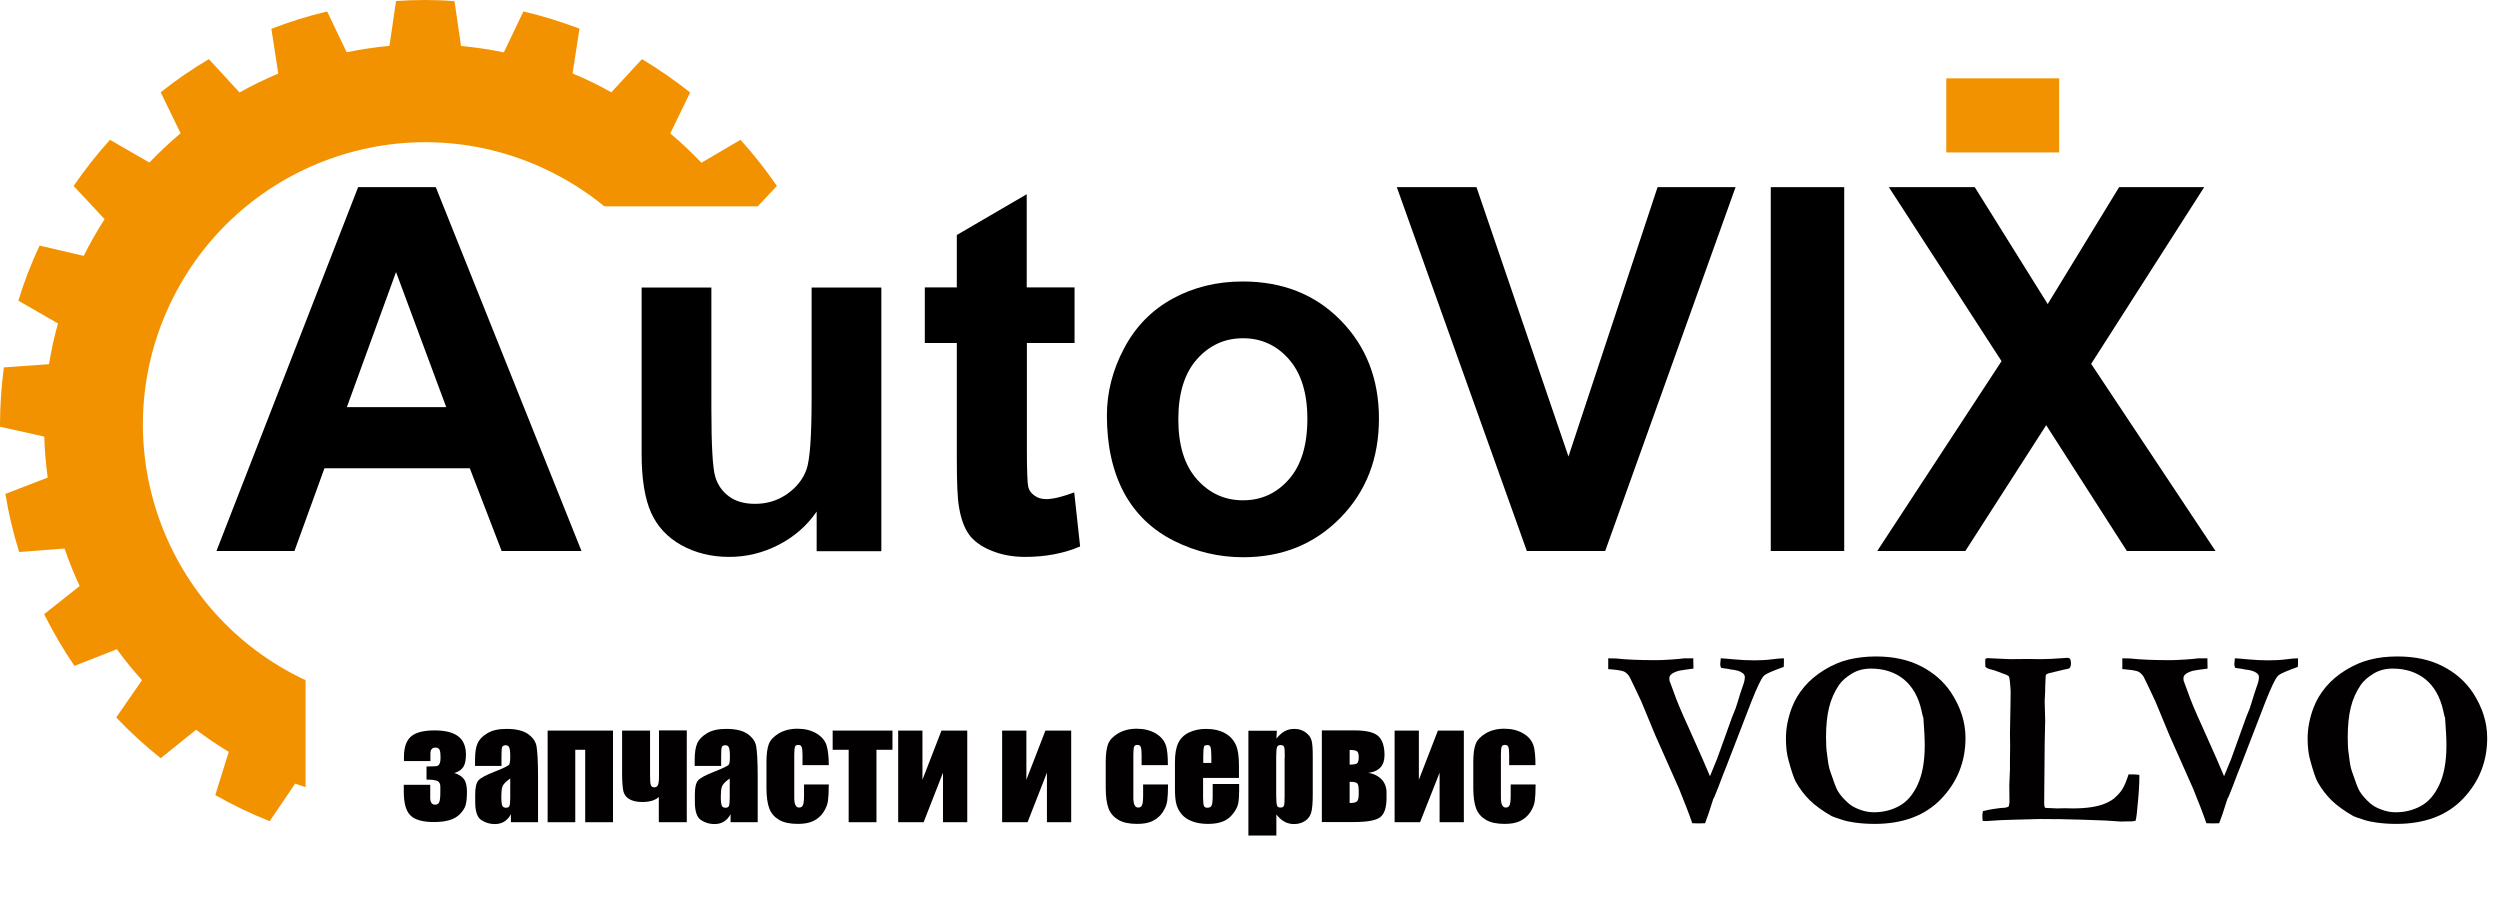 <?xml version="1.0" encoding="utf-8"?>
<!-- Generator: Adobe Illustrator 25.2.3, SVG Export Plug-In . SVG Version: 6.00 Build 0)  -->
<svg version="1.1" id="Layer_1" xmlns="http://www.w3.org/2000/svg" xmlns:xlink="http://www.w3.org/1999/xlink" x="0px" y="0px"
	 viewBox="0 0 1484.1 544.6" style="enable-background:new 0 0 1484.1 544.6;" xml:space="preserve">
<style type="text/css">
	.st0{fill:#F39200;}
	.st1{enable-background:new    ;}
	.st2{fill:#020000;}
</style>
<path class="st0" d="M181.4,403.8c-83.8-39.2-120-139-80.7-222.8s139-120,222.8-80.7c12.6,5.9,24.5,13.4,35.3,22.2h91l11.4-12.1
	c-6.6-9.6-13.8-18.8-21.6-27.4l-23.2,13.6c-5.8-6.1-12-11.9-18.5-17.4l11.8-24.3c-9.1-7.2-18.6-13.8-28.6-19.8l-18.2,19.7
	c-7.4-4.2-15.1-7.9-23-11.2l4.1-26.6C333,12.9,322,9.4,310.7,6.8l-11.6,24.3c-8.4-1.8-16.9-3-25.4-3.8l-3.9-26.6
	C264,0.2,258.3,0,252.4,0c-5.8,0-11.6,0.2-17.3,0.6l-3.9,26.6c-8.5,0.8-17,2.1-25.4,3.8L194.2,6.8c-11.3,2.7-22.3,6.1-33.1,10.3
	l4.1,26.6c-7.9,3.3-15.6,7-23,11.2l-18.2-19.8c-10,5.9-19.6,12.5-28.6,19.7l11.8,24.3c-6.5,5.5-12.7,11.3-18.5,17.4L65.3,83
	c-7.8,8.6-15,17.8-21.6,27.4l18.4,19.7c-4.5,7-8.7,14.3-12.4,21.8l-26.2-6.1c-5,10.6-9.2,21.5-12.6,32.7L34.4,192
	c-2.2,8-4,16-5.3,24.2l-26.8,1.9C0.8,229.5,0,240.9,0,252.4c0,0.3,0,0.6,0,0.9l26.3,5.9c0.2,8.1,0.9,16.2,2,24.3l-25.1,9.7
	c1.9,11.7,4.6,23.2,8.2,34.5l26.9-2.1c2.6,7.6,5.6,15,9,22.3l-21.1,16.7c5.3,10.6,11.3,20.9,18,30.7l25.2-9.9
	c4.6,6.4,9.6,12.5,14.9,18.4L69,425.9c8.2,8.7,17,16.7,26.4,24.2l21-16.9c6.2,4.7,12.7,9.1,19.4,13.1l-8,25.7
	c10.4,5.9,21.2,11.1,32.3,15.5l15.1-22.3c2,0.7,4.1,1.4,6.2,2.1L181.4,403.8z"/>
<g class="st1">
	<path d="M345.2,327.1h-47.4l-18.9-49.1h-86.3l-17.8,49.1h-46.3l84.1-216h46.1L345.2,327.1z M264.9,241.7l-29.8-80.2l-29.2,80.2
		H264.9z"/>
</g>
<g class="st1">
	<path d="M484.8,327.1v-23.4c-5.7,8.3-13.2,14.9-22.5,19.7c-9.3,4.8-19.1,7.2-29.4,7.2c-10.5,0-19.9-2.3-28.3-6.9
		c-8.3-4.6-14.4-11.1-18.1-19.4c-3.7-8.3-5.6-19.9-5.6-34.6v-99h41.4v71.9c0,22,0.8,35.5,2.3,40.4c1.5,5,4.3,8.9,8.3,11.8
		c4,2.9,9.1,4.3,15.3,4.3c7.1,0,13.4-1.9,19-5.8c5.6-3.9,9.4-8.7,11.5-14.4c2.1-5.7,3.1-19.8,3.1-42.2v-66h41.4v156.5H484.8z"/>
	<path d="M637.9,170.6v33h-28.3v63.1c0,12.8,0.3,20.2,0.8,22.3c0.5,2.1,1.8,3.9,3.7,5.2c1.9,1.4,4.2,2.1,7,2.1c3.8,0,9.4-1.3,16.6-4
		l3.5,32.1c-9.6,4.1-20.5,6.2-32.7,6.2c-7.5,0-14.2-1.3-20.2-3.8c-6-2.5-10.4-5.7-13.2-9.7s-4.7-9.4-5.8-16.1
		c-0.9-4.8-1.3-14.5-1.3-29.2v-68.2h-19v-33h19v-31.1l41.5-24.2v55.3H637.9z"/>
	<path d="M657.1,246.7c0-13.8,3.4-27.1,10.2-39.9c6.8-12.9,16.4-22.7,28.8-29.5c12.4-6.8,26.3-10.2,41.6-10.2
		c23.7,0,43.1,7.7,58.2,23.1c15.1,15.4,22.7,34.8,22.7,58.3c0,23.7-7.6,43.3-22.9,58.9c-15.3,15.6-34.5,23.4-57.7,23.4
		c-14.3,0-28-3.2-41-9.7c-13-6.5-22.9-16-29.7-28.5C660.5,279.9,657.1,264.6,657.1,246.7z M699.5,248.9c0,15.5,3.7,27.4,11.1,35.7
		c7.4,8.3,16.5,12.4,27.3,12.4c10.8,0,19.9-4.1,27.2-12.4c7.3-8.3,11-20.2,11-36c0-15.3-3.7-27.1-11-35.4
		c-7.3-8.3-16.4-12.4-27.2-12.4c-10.8,0-19.9,4.1-27.3,12.4C703.2,221.5,699.5,233.4,699.5,248.9z"/>
	<path d="M906.4,327.1l-77.2-216h47.3L931.1,271L984,111.1h46.3l-77.4,216H906.4z"/>
	<path d="M1051.2,327.1v-216h43.6v216H1051.2z"/>
	<path d="M1114.4,327.1l73.8-112.7l-66.9-103.3h51l43.3,69.4l42.4-69.4h50.5L1241.4,216l73.8,111.1h-52.6l-47.9-74.7l-48,74.7
		H1114.4z"/>
</g>
<g class="st1">
	<path class="st2" d="M269.7,458.9c2.6,0.8,4.5,2,5.7,3.6s1.8,4.1,1.8,7.4c0,3.7-0.3,6.4-0.8,8.1c-0.5,1.7-1.6,3.4-3.2,5.1
		c-1.6,1.7-3.7,3-6.5,3.8c-2.7,0.8-5.8,1.1-9.1,1.1c-6.6,0-11.3-1.3-13.9-3.9c-2.7-2.6-4-7.3-4-14.2v-4h15.7v7.7
		c0,2.7,1,4.1,2.9,4.1c1,0,1.8-0.4,2.3-1.2s0.8-2.8,0.8-6.1v-3.4c0-1.6-0.5-2.7-1.6-3.3s-3.3-0.9-6.6-0.9v-7.8h1.3
		c2.3,0,3.8-0.1,4.6-0.2c0.7-0.1,1.3-0.5,1.7-1.2s0.7-1.8,0.7-3.4v-1.1c0-2.3-0.3-3.8-0.8-4.4c-0.5-0.6-1.2-0.9-2.2-0.9
		c-2,0-3,1.2-3,3.6v4.4h-15.7v-2.4c0-5.7,1.4-9.8,4.2-12.2c2.8-2.4,7.5-3.6,14-3.6c6.3,0,11,1.2,14,3.5s4.6,5.9,4.6,10.8
		c0,3.3-0.5,5.7-1.5,7.3S272.4,458.1,269.7,458.9z"/>
	<path class="st2" d="M297.6,454.7H282v-3.7c0-4.2,0.5-7.5,1.5-9.7c1-2.3,2.9-4.3,5.8-6c2.9-1.8,6.7-2.6,11.4-2.6
		c5.6,0,9.8,1,12.7,3c2.8,2,4.6,4.4,5.1,7.3s0.9,8.8,0.9,17.8v27.3h-16.1v-4.8c-1,1.9-2.3,3.4-3.9,4.4c-1.6,1-3.5,1.5-5.7,1.5
		c-2.9,0-5.6-0.8-8-2.4s-3.6-5.2-3.6-10.7v-4.5c0-4.1,0.6-6.8,1.9-8.3c1.3-1.5,4.5-3.2,9.6-5.2c5.4-2.1,8.4-3.6,8.7-4.3
		c0.4-0.7,0.6-2.2,0.6-4.5c0-2.8-0.2-4.7-0.6-5.6c-0.4-0.9-1.1-1.3-2.1-1.3c-1.1,0-1.8,0.4-2.1,1.1c-0.3,0.7-0.4,2.6-0.4,5.6V454.7z
		 M302.8,462.2c-2.7,1.9-4.2,3.6-4.6,4.9c-0.4,1.3-0.6,3.2-0.6,5.7c0,2.8,0.2,4.6,0.6,5.5s1.1,1.2,2.2,1.2c1,0,1.7-0.3,2-1
		c0.3-0.6,0.5-2.3,0.5-5.1V462.2z"/>
	<path class="st2" d="M325.1,488.1v-54.4h38.8v54.4h-16.5v-43h-5.9v43H325.1z"/>
	<path class="st2" d="M407.6,488.1h-16.5v-15c-2.1,2-5.4,3-9.9,3c-3.1,0-5.7-0.6-7.6-1.7c-1.9-1.1-3.1-2.7-3.6-4.9
		c-0.4-2.1-0.7-5.6-0.7-10.3v-25.5h16.6V460c0,2.9,0.1,4.9,0.4,5.9c0.3,1,1,1.5,2.2,1.5c1,0,1.7-0.5,2.1-1.4
		c0.4-0.9,0.6-2.7,0.6-5.5v-26.9h16.5V488.1z"/>
	<path class="st2" d="M427.9,454.7h-15.5v-3.7c0-4.2,0.5-7.5,1.5-9.7c1-2.3,2.9-4.3,5.8-6c2.9-1.8,6.7-2.6,11.4-2.6
		c5.6,0,9.8,1,12.7,3c2.8,2,4.6,4.4,5.1,7.3s0.9,8.8,0.9,17.8v27.3h-16.1v-4.8c-1,1.9-2.3,3.4-3.9,4.4c-1.6,1-3.5,1.5-5.7,1.5
		c-2.9,0-5.6-0.8-8-2.4s-3.6-5.2-3.6-10.7v-4.5c0-4.1,0.6-6.8,1.9-8.3c1.3-1.5,4.5-3.2,9.6-5.2c5.4-2.1,8.4-3.6,8.7-4.3
		c0.4-0.7,0.6-2.2,0.6-4.5c0-2.8-0.2-4.7-0.6-5.6c-0.4-0.9-1.1-1.3-2.1-1.3c-1.1,0-1.8,0.4-2.1,1.1c-0.3,0.7-0.4,2.6-0.4,5.6V454.7z
		 M433.1,462.2c-2.7,1.9-4.2,3.6-4.6,4.9c-0.4,1.3-0.6,3.2-0.6,5.7c0,2.8,0.2,4.6,0.6,5.5s1.1,1.2,2.2,1.2c1,0,1.7-0.3,2-1
		c0.3-0.6,0.5-2.3,0.5-5.1V462.2z"/>
	<path class="st2" d="M492,454.2h-15.6v-6.3c0-2.2-0.2-3.7-0.5-4.5c-0.4-0.8-1-1.2-2-1.2c-1,0-1.6,0.3-1.9,1s-0.5,2.2-0.5,4.6v25.7
		c0,1.9,0.2,3.4,0.7,4.4s1.2,1.5,2.2,1.5c1.1,0,1.9-0.5,2.3-1.5c0.4-1,0.6-2.9,0.6-5.7v-6.5H492c0,4.3-0.2,7.6-0.5,9.8
		s-1.2,4.4-2.7,6.7c-1.5,2.3-3.6,4-6,5.2c-2.5,1.2-5.6,1.7-9.2,1.7c-4.7,0-8.4-0.8-11.1-2.4c-2.7-1.6-4.7-3.8-5.8-6.7
		c-1.1-2.9-1.7-7-1.7-12.3v-15.5c0-4.6,0.5-8.1,1.4-10.5c0.9-2.4,2.9-4.5,5.9-6.3s6.7-2.8,11.1-2.8c4.3,0,8,0.9,11.1,2.7
		c3.1,1.8,5.1,4.1,6.1,6.9C491.5,445.1,492,449.1,492,454.2z"/>
	<path class="st2" d="M529.8,433.7v11.4h-9.5v43h-16.5v-43h-9.5v-11.4H529.8z"/>
	<path class="st2" d="M574.2,488.1h-14.4v-29.4l-11.5,29.4h-15.1v-54.4h14.4v29.2l11.3-29.2h15.3V488.1z"/>
	<path class="st2" d="M635.9,488.1h-14.4v-29.4L610,488.1h-15.1v-54.4h14.4v29.2l11.3-29.2h15.3V488.1z"/>
	<path class="st2" d="M693.3,454.2h-15.6v-6.3c0-2.2-0.2-3.7-0.5-4.5s-1-1.2-2-1.2s-1.6,0.3-1.9,1s-0.5,2.2-0.5,4.6v25.7
		c0,1.9,0.2,3.4,0.7,4.4s1.2,1.5,2.2,1.5c1.1,0,1.9-0.5,2.3-1.5s0.6-2.9,0.6-5.7v-6.5h14.8c0,4.3-0.2,7.6-0.5,9.8s-1.2,4.4-2.7,6.7
		s-3.6,4-6,5.2s-5.6,1.7-9.2,1.7c-4.7,0-8.4-0.8-11.1-2.4s-4.7-3.8-5.8-6.7s-1.7-7-1.7-12.3v-15.5c0-4.6,0.5-8.1,1.4-10.5
		s2.9-4.5,5.9-6.3s6.7-2.8,11.1-2.8c4.3,0,8,0.9,11.1,2.7s5.1,4.1,6.1,6.9S693.3,449.1,693.3,454.2z"/>
	<path class="st2" d="M735.7,461.8h-21.5v11.8c0,2.5,0.2,4,0.5,4.8s1,1.1,2.1,1.1c1.3,0,2.1-0.5,2.5-1.4s0.6-2.8,0.6-5.5v-7.2h15.7
		v4c0,3.4-0.2,5.9-0.6,7.8s-1.4,3.7-3,5.8s-3.5,3.6-5.9,4.6s-5.4,1.5-9,1.5c-3.5,0-6.6-0.5-9.3-1.5s-4.8-2.4-6.3-4.2
		s-2.5-3.7-3.1-5.8s-0.9-5.2-0.9-9.2v-15.9c0-4.8,0.6-8.5,1.9-11.3s3.4-4.9,6.3-6.3s6.3-2.2,10.1-2.2c4.6,0,8.5,0.9,11.5,2.6
		s5.1,4.1,6.4,7s1.8,7,1.8,12.3V461.8z M719.1,453v-4c0-2.8-0.2-4.6-0.5-5.5s-0.9-1.2-1.8-1.2c-1.1,0-1.9,0.3-2.1,1
		s-0.4,2.6-0.4,5.6v4H719.1z"/>
	<path class="st2" d="M758,433.7l-0.3,4.8c1.5-1.9,3.1-3.4,4.9-4.4c1.8-1,3.7-1.4,5.8-1.4c2.6,0,4.8,0.7,6.7,2.1s3,3,3.5,4.8
		s0.7,4.9,0.7,9.2v22.9c0,4.9-0.3,8.5-0.9,10.6s-1.8,3.8-3.6,5s-4,1.9-6.6,1.9c-2.1,0-4-0.5-5.7-1.4c-1.8-1-3.3-2.4-4.8-4.3v12.5
		h-16.6v-62.2H758z M762.7,449.5c0-3.4-0.1-5.4-0.4-6.1s-0.9-1.1-2.1-1.1c-1.1,0-1.8,0.4-2.1,1.2s-0.5,2.8-0.5,5.9v22.6
		c0,3.3,0.2,5.3,0.5,6.2s1,1.2,2.1,1.2c1.1,0,1.7-0.4,2-1.1s0.4-2.6,0.4-5.5V449.5z"/>
	<path class="st2" d="M823.1,473.7c0,5.6-1.2,9.3-3.6,11.3s-7.7,3-15.8,3h-19v-54.4h19.6c6.7,0,11.3,1.1,13.8,3.3s3.8,6,3.8,11.4
		c0,6.2-3.2,9.7-9.6,10.5c3.3,0.5,6,1.9,7.9,3.9s2.9,4.7,2.9,7.8V473.7z M801.2,453.9c2.5,0,4.1-0.3,4.6-0.9s0.8-1.9,0.8-3.7
		c0-1.6-0.3-2.6-0.9-3.2s-2.1-0.9-4.5-0.9V453.9z M806.6,471.2v-1.8c0-2.4-0.3-3.8-0.9-4.4s-2.1-0.9-4.5-0.9v12.6
		c2.2,0,3.7-0.3,4.4-1S806.6,473.5,806.6,471.2z"/>
	<path class="st2" d="M869,488.1h-14.4v-29.4L843,488.1h-15.1v-54.4h14.4v29.2l11.3-29.2H869V488.1z"/>
	<path class="st2" d="M911.5,454.2h-15.6v-6.3c0-2.2-0.2-3.7-0.5-4.5s-1-1.2-2-1.2s-1.6,0.3-1.9,1s-0.5,2.2-0.5,4.6v25.7
		c0,1.9,0.2,3.4,0.7,4.4s1.2,1.5,2.2,1.5c1.1,0,1.9-0.5,2.3-1.5s0.6-2.9,0.6-5.7v-6.5h14.8c0,4.3-0.2,7.6-0.5,9.8s-1.2,4.4-2.7,6.7
		s-3.6,4-6,5.2s-5.6,1.7-9.2,1.7c-4.7,0-8.4-0.8-11.1-2.4s-4.7-3.8-5.8-6.7s-1.7-7-1.7-12.3v-15.5c0-4.6,0.5-8.1,1.4-10.5
		s2.9-4.5,5.9-6.3s6.7-2.8,11.1-2.8c4.3,0,8,0.9,11.1,2.7s5.1,4.1,6.1,6.9S911.5,449.1,911.5,454.2z"/>
</g>
<g class="st1">
	<path class="st2" d="M954.7,397.2v-6.4c2.6,0,4.1,0.1,4.7,0.1c6.1,0.7,14.1,1,24,1c1.5,0,4.5-0.1,9.1-0.4c3.3-0.2,5.7-0.5,7.3-0.7
		h5.4c0.1,3.6,0.1,5.6,0.1,6.1c-4.9,0.6-7.8,1.1-8.7,1.3c-2.2,0.6-3.8,1.4-4.8,2.4c-0.5,0.5-0.8,1.2-0.8,1.9c0,0.5,0,1.1,0.1,1.6
		l2.4,6.5c1.7,5,4.6,11.9,8.6,20.6l8.5,19.1c1.6,3.7,3.1,7.2,4.5,10.5l4.3-10.5l8.8-24.5l2.1-5.2c0.2-0.7,0.6-1.8,1-3.1
		c1.3-4.4,2.4-7.7,3.2-10c0.9-2.3,1.3-4.1,1.3-5.6c0-0.9-0.5-1.8-1.4-2.4c-1.4-1.1-3.8-1.8-7.1-2.1c-0.7-0.2-1.6-0.4-2.7-0.5
		c-1.1-0.1-2.2-0.3-3-0.5c-0.3-1-0.4-1.7-0.4-2.2c0-0.6,0.1-1.8,0.3-3.4c0.9,0,3.4,0.2,7.6,0.6c4.2,0.4,8.3,0.6,12.3,0.6
		c4.1,0,7.6-0.2,10.5-0.6c2.9-0.4,5.3-0.6,7.1-0.6v2.4c0,0.6,0,1.5-0.1,2.7c-6.4,2.3-10.1,3.9-11.2,4.8c-0.7,0.5-1.4,1.3-2,2.4
		c-1.9,3.3-4.8,10-8.6,20.1l-9.5,24.6c-0.9,2.4-1.9,4.9-2.9,7.5c-1.1,2.6-2.2,5.6-3.4,8.7c-0.2,0.7-1.4,3.7-3.5,8.9l-0.7,1.3
		c-2.2,7-3.8,11.8-4.9,14.5c-2,0.1-3.2,0.1-3.7,0.1c-0.9,0-2.2,0-3.9-0.1c-0.5-1.5-1.1-3-1.6-4.5c-0.5-1.5-2.6-6.9-6.3-16.1
		l-14-31.5l-8.4-20.3c-4.3-9.2-6.7-14.1-7.1-14.8c-0.8-1.2-1.8-2.1-2.8-2.7c-1-0.5-3.2-1-6.5-1.3L954.7,397.2z"/>
</g>
<g class="st1">
	<path class="st2" d="M1060.2,438.4c0-6.1,1.2-12.3,3.6-18.5c1.7-4.5,4.2-8.5,7.3-12.2s7-7,11.7-9.9s9.5-5,14.4-6.2
		s10.4-1.9,16.4-1.9c10.3,0,19.2,1.9,26.8,5.8c7.6,3.9,13.5,9.1,17.9,15.7c5.6,8.6,8.5,17.5,8.5,26.9c0,14-4.8,26-14.3,36
		c-9.5,10-22.8,15-39.7,15c-4.2,0-8.1-0.3-11.8-0.8c-2.8-0.4-5.2-0.9-7.3-1.6c-3.8-1.2-5.9-2-6.3-2.2c-5.4-3.1-9.7-6.2-13-9.4
		c-3.3-3.2-6-6.9-8.3-10.9c-1.2-2.3-2.6-6.4-4.2-12.3C1060.7,447.9,1060.2,443.5,1060.2,438.4z M1110.7,396.9c-4.3,0-8.1,1-11.4,3
		s-5.8,4.2-7.5,6.6c-2.8,4.1-4.8,8.6-6,13.5c-1.2,4.9-1.8,10.8-1.8,17.8c0,4.3,0.2,7.3,0.5,9.1c0.1,0.6,0.2,1.6,0.4,3
		c0.4,3.7,1,6.3,1.6,8c2.1,6.3,3.6,10.2,4.5,11.7c1.5,2.5,3.7,5,6.6,7.5c1.5,1.3,3.6,2.5,6.4,3.5c2.8,1.1,5.6,1.6,8.5,1.6
		c5.3,0,10.3-1.2,14.9-3.7c4.6-2.5,8.2-6.7,11-12.7c2.8-6,4.2-13.8,4.2-23.4c0-4-0.3-9.3-0.8-16.1l-0.4-1.4c-0.1-0.4-0.4-1.4-0.7-3
		c-1.8-8.1-5.3-14.3-10.5-18.6C1125,399.1,1118.5,396.9,1110.7,396.9z"/>
</g>
<g class="st1">
	<path class="st2" d="M1177.2,481.5c1.5-0.4,3.7-0.9,6.5-1.3c2.8-0.4,4.4-0.6,4.9-0.6c1.9,0,3.2-0.4,3.9-0.9c0.3-1.2,0.4-2.2,0.4-3
		l-0.1-9.5l0.4-9.7v-6.2l0.1-7.3l-0.1-7.7l0.3-16.6l0.1-7.5v-1c-0.3-5.2-0.7-8.1-1-8.6c-0.3-0.5-1.7-1.2-4.3-2
		c-0.2-0.1-1.2-0.5-2.8-1.1c-1.2-0.5-2.4-0.8-3.3-1c-1.7-0.4-2.9-1-3.6-1.6c-0.1-1.3-0.1-2.3-0.1-3c0-0.4,0-1,0.1-1.8
		c0.4-0.2,0.9-0.4,1.4-0.4c1.2,0,5.5,0.2,12.9,0.6l10.6-0.1l7.9,0.1c3.4,0,7.8-0.2,13.1-0.6c1.6-0.1,2.5-0.2,2.7-0.2
		c0.7,0,1.3,0.2,1.6,0.6c0.4,0.5,0.6,1.5,0.6,2.9c0,1.1-0.3,2-0.8,2.6c-0.3,0.3-1.4,0.6-3.3,0.9l-9.2,2.2c-0.2,0.1-0.7,0.3-1.3,0.6
		c-0.2,0.3-0.3,0.6-0.4,0.9l-0.1,2.1l-0.2,4.7v1.3v0.8c0,0.2-0.1,1.6-0.2,4.1c0,0.6-0.1,1.3-0.1,1.9c0,0.8,0,2.1,0.1,4
		c0.1,3,0.2,5.6,0.2,7.8c0,2.6-0.1,5.5-0.2,8.8c0,1.2-0.1,2.8-0.1,4.8l-0.3,35.2c0,1.5,0.2,2.5,0.7,2.9l7.1,0.3l4.4-0.1l4.7,0.1
		c8,0,14.2-0.9,18.8-2.7c3.4-1.4,5.6-2.8,6.7-4.1c1.7-1.5,3.1-3.1,4.1-4.8c1.1-1.7,2.3-4.6,3.6-8.6h2.4c1.2,0,2.5,0.1,4,0.3v2.1
		c0,3.6-0.4,9.8-1.3,18.7c-0.3,3.6-0.7,5.7-1,6.5c-1.1,0.2-1.9,0.3-2.2,0.3h-2.7l-3.9,0.1c-0.4,0-3.4-0.2-8.8-0.6
		c-1,0-5.7-0.2-14.2-0.5s-16.7-0.4-24.9-0.4l-15.1,0.4c-5.8,0.1-11.3,0.4-16.4,0.8h-1.1c-0.3,0-0.8,0-1.4-0.1
		c-0.1-0.5-0.1-1-0.1-1.4C1176.7,483.9,1176.9,482.4,1177.2,481.5z"/>
	<path class="st2" d="M1259.9,397.2v-6.4c2.6,0,4.1,0.1,4.7,0.1c6.1,0.7,14.1,1,24,1c1.5,0,4.5-0.1,9.1-0.4c3.3-0.2,5.7-0.5,7.3-0.7
		h5.4c0.1,3.6,0.1,5.6,0.1,6.1c-4.9,0.6-7.8,1.1-8.7,1.3c-2.2,0.6-3.8,1.4-4.8,2.4c-0.5,0.5-0.8,1.2-0.8,1.9c0,0.5,0,1.1,0.1,1.6
		l2.4,6.5c1.7,5,4.6,11.9,8.6,20.6l8.5,19.1c1.6,3.7,3.1,7.2,4.5,10.5l4.3-10.5l8.8-24.5l2.1-5.2c0.2-0.7,0.6-1.8,1-3.1
		c1.3-4.4,2.4-7.7,3.2-10c0.9-2.3,1.3-4.1,1.3-5.6c0-0.9-0.5-1.8-1.4-2.4c-1.4-1.1-3.8-1.8-7.1-2.1c-0.7-0.2-1.6-0.4-2.7-0.5
		c-1.1-0.1-2.2-0.3-3-0.5c-0.3-1-0.4-1.7-0.4-2.2c0-0.6,0.1-1.8,0.3-3.4c0.9,0,3.4,0.2,7.6,0.6c4.2,0.4,8.3,0.6,12.3,0.6
		c4.1,0,7.6-0.2,10.5-0.6c2.9-0.4,5.3-0.6,7.1-0.6v2.4c0,0.6,0,1.5-0.1,2.7c-6.4,2.3-10.1,3.9-11.2,4.8c-0.7,0.5-1.4,1.3-2,2.4
		c-1.9,3.3-4.8,10-8.6,20.1l-9.5,24.6c-0.9,2.4-1.9,4.9-2.9,7.5c-1.1,2.6-2.2,5.6-3.4,8.7c-0.2,0.7-1.4,3.7-3.5,8.9l-0.7,1.3
		c-2.2,7-3.8,11.8-4.9,14.5c-2,0.1-3.2,0.1-3.7,0.1c-0.9,0-2.2,0-3.9-0.1c-0.5-1.5-1.1-3-1.6-4.5c-0.5-1.5-2.6-6.9-6.3-16.1
		l-14-31.5l-8.4-20.3c-4.3-9.2-6.7-14.1-7.1-14.8c-0.8-1.2-1.8-2.1-2.8-2.7c-1-0.5-3.2-1-6.5-1.3L1259.9,397.2z"/>
</g>
<g class="st1">
	<path class="st2" d="M1369.9,438.4c0-6.1,1.2-12.3,3.6-18.5c1.7-4.5,4.2-8.5,7.3-12.2c3.1-3.7,7-7,11.7-9.9c4.7-2.9,9.5-5,14.4-6.2
		c4.9-1.3,10.4-1.9,16.4-1.9c10.3,0,19.2,1.9,26.8,5.8c7.6,3.9,13.5,9.1,17.9,15.7c5.6,8.6,8.5,17.5,8.5,26.9c0,14-4.8,26-14.3,36
		c-9.5,10-22.8,15-39.7,15c-4.2,0-8.1-0.3-11.8-0.8c-2.8-0.4-5.2-0.9-7.3-1.6c-3.8-1.2-5.9-2-6.3-2.2c-5.4-3.1-9.7-6.2-13-9.4
		c-3.3-3.2-6-6.9-8.3-10.9c-1.2-2.3-2.6-6.4-4.2-12.3C1370.4,447.9,1369.9,443.5,1369.9,438.4z M1420.4,396.9c-4.3,0-8.1,1-11.4,3
		c-3.3,2-5.8,4.2-7.5,6.6c-2.8,4.1-4.8,8.6-6,13.5c-1.2,4.9-1.8,10.8-1.8,17.8c0,4.3,0.2,7.3,0.5,9.1c0.1,0.6,0.2,1.6,0.4,3
		c0.4,3.7,1,6.3,1.6,8c2.1,6.3,3.6,10.2,4.5,11.7c1.5,2.5,3.7,5,6.6,7.5c1.5,1.3,3.6,2.5,6.4,3.5c2.8,1.1,5.6,1.6,8.5,1.6
		c5.3,0,10.3-1.2,14.9-3.7c4.6-2.5,8.2-6.7,11-12.7c2.8-6,4.2-13.8,4.2-23.4c0-4-0.3-9.3-0.8-16.1l-0.4-1.4c-0.1-0.4-0.4-1.4-0.7-3
		c-1.8-8.1-5.3-14.3-10.5-18.6C1434.7,399.1,1428.2,396.9,1420.4,396.9z"/>
</g>
<rect x="1155.4" y="46.5" class="st0" width="67" height="44"/>
</svg>
